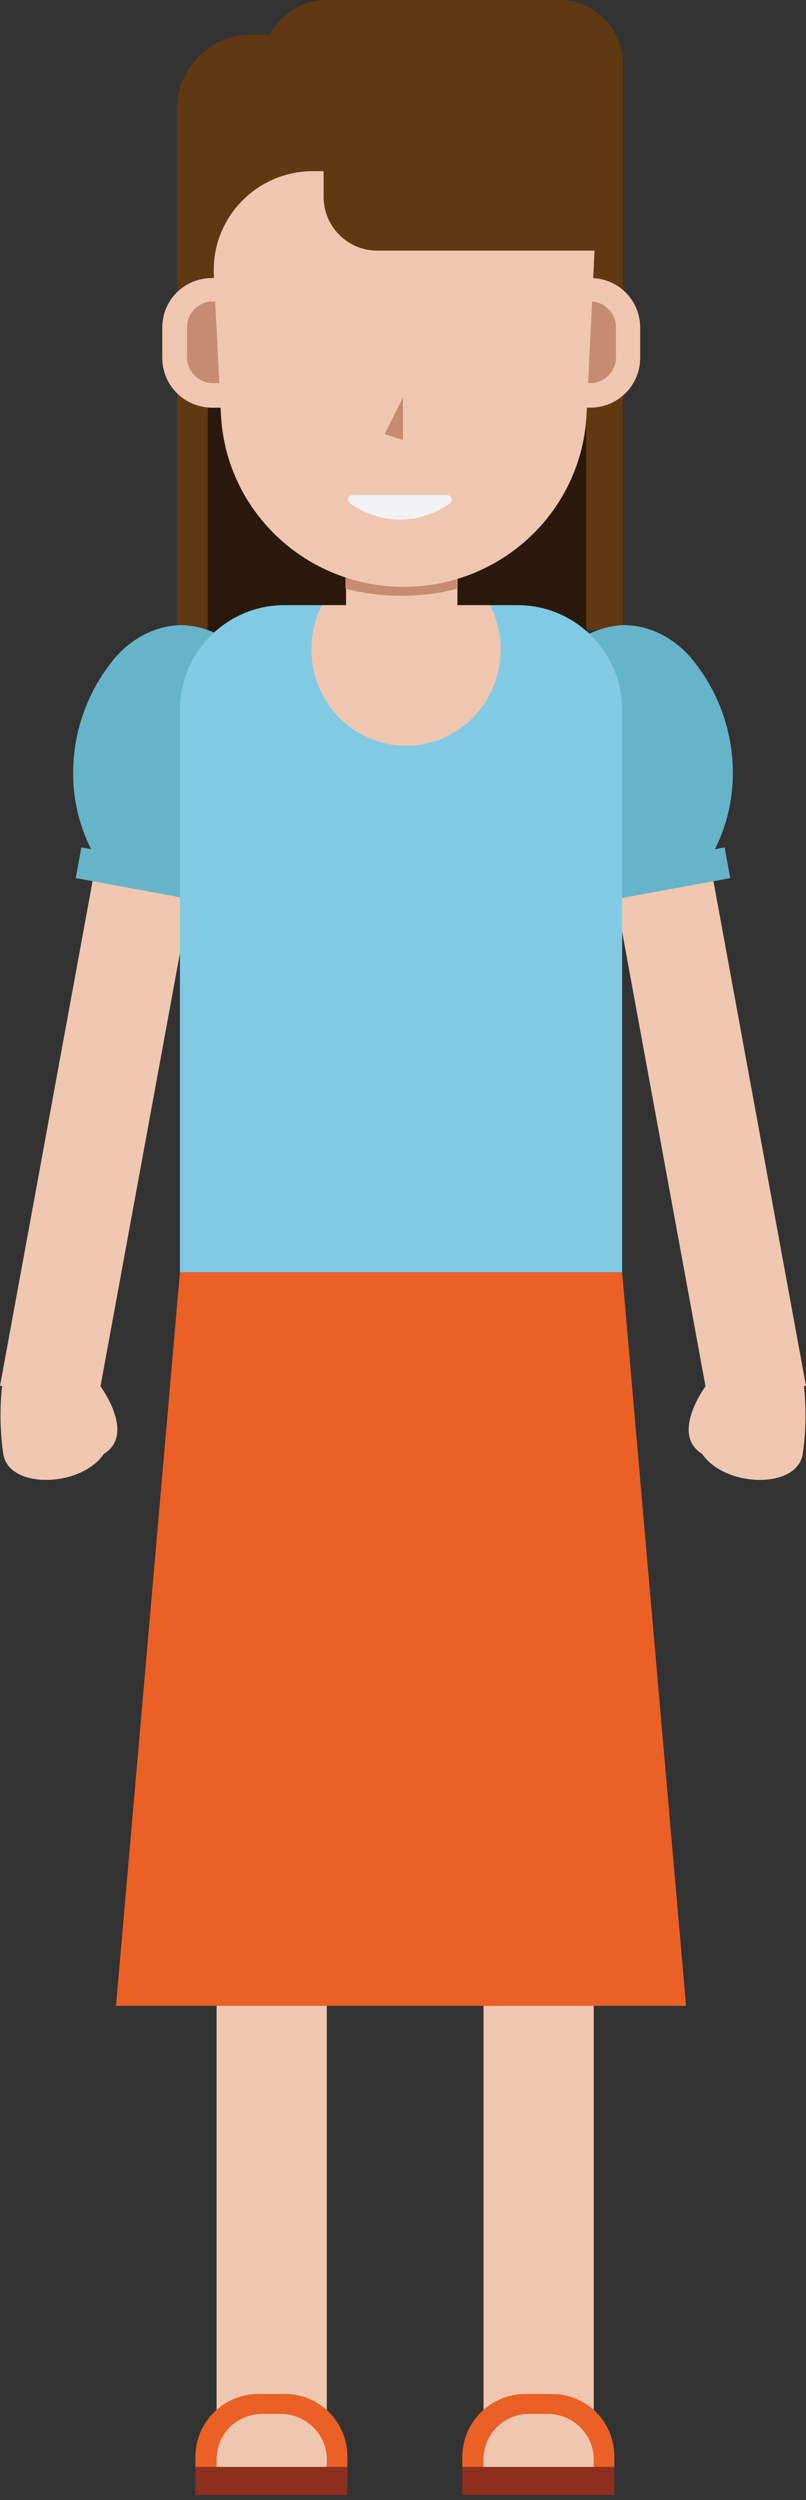 <?xml version="1.0" encoding="UTF-8"?>
<svg width="132px" height="409px" viewBox="0 0 132 409" version="1.1" xmlns="http://www.w3.org/2000/svg" xmlns:xlink="http://www.w3.org/1999/xlink">
    <rect x="0" y="0" width="132" height="409" fill="#333333" stroke="none"/>
    <!-- Generator: Sketch 47.1 (45422) - http://www.bohemiancoding.com/sketch -->
    <title>Girl</title>
    <desc>Created with Sketch.</desc>
    <defs></defs>
    <g id="Questions" stroke="none" stroke-width="1" fill="none" fill-rule="evenodd">
        <g id="Demograficos---2-/-4-Mulher" transform="translate(-133, -274)" fill-rule="nonzero">
            <g id="Carachter" transform="translate(29, 190)">
                <g id="Person">
                    <g id="Girl" transform="translate(0, 12)">
                        <g transform="translate(103, 72)">
                            <path d="M103,103 L103,10.424 C103,4.686 98.318,0 92.585,0 L54.556,0 C50.543,0 47.008,2.295 45.192,5.643 L42.23,5.643 C35.446,5.643 30,11.094 30,17.884 L30,103 L103,103 Z" id="Shape" fill="#603913"></path>
                            <rect id="Rectangle-path" fill="#2B190D" x="35" y="57" width="62" height="57"></rect>
                            <g id="Group" transform="translate(33, 234)">
                                <rect id="Rectangle-path" fill="#EFC7B0" x="3.474" y="0.674" width="18.046" height="163.701"></rect>
                                <rect id="Rectangle-path" fill="#EFC7B0" x="47.189" y="0.674" width="18.046" height="163.701"></rect>
                                <g transform="translate(0, 156.868)">
                                    <rect id="Rectangle-path" fill="#8E2E1D" x="0" y="12.703" width="24.897" height="4.619"></rect>
                                    <path d="M14.668,0.77 L10.326,0.77 C4.632,0.77 0,5.389 0,11.067 L0,12.703 L24.897,12.703 L24.897,11.067 C24.897,5.293 20.265,0.77 14.668,0.77 Z" id="Shape" fill="#EA6025"></path>
                                    <path d="M13.993,4.042 L10.905,4.042 C6.755,4.042 3.474,7.41 3.474,11.452 L3.474,12.703 L21.52,12.703 L21.52,11.452 C21.52,7.41 18.142,4.042 13.993,4.042 Z" id="Shape" fill="#EFC7B0"></path>
                                </g>
                                <g transform="translate(43.425, 156.868)">
                                    <rect id="Rectangle-path" fill="#8E2E1D" x="0.29" y="12.703" width="24.897" height="4.619"></rect>
                                    <path d="M14.958,0.77 L10.615,0.77 C4.922,0.77 0.29,5.389 0.29,11.067 L0.29,12.703 L25.187,12.703 L25.187,11.067 C25.187,5.293 20.651,0.77 14.958,0.77 Z" id="Shape" fill="#EA6025"></path>
                                    <path d="M14.282,4.042 L11.194,4.042 C7.045,4.042 3.764,7.41 3.764,11.452 L3.764,12.703 L21.809,12.703 L21.809,11.452 C21.809,7.41 18.432,4.042 14.282,4.042 Z" id="Shape" fill="#EFC7B0"></path>
                                </g>
                            </g>
                            <g id="Group" transform="translate(89, 102)">
                                <g>
                                    <g>
                                        <polygon id="Rectangle-path" fill="#EFC7B0" transform="translate(26.656, 75.107) rotate(-10.405) translate(-26.656, -75.107) " points="18.554 23.181 34.758 23.181 34.748 127.032 18.554 126.98"></polygon>
                                        <rect id="Rectangle-path" fill="#66B4C9" transform="translate(20.027, 41.181) rotate(-10.405) translate(-20.027, -41.181) " x="8.732" y="38.627" width="22.59" height="5.108"></rect>
                                        <path d="M28.406,38.177 C34.316,27.871 32.791,14.787 25.261,5.736 C22.401,2.33 18.207,0.179 13.917,0.269 C12.773,0.358 11.629,0.538 10.486,0.896 C6.387,2.151 3.336,5.556 1.906,9.768 C-1.811,20.791 1.811,33.517 11.248,41.134 C18.111,39.88 21.448,39.342 28.406,38.177 Z" id="Shape" fill="#66B4C9"></path>
                                    </g>
                                    <path d="M27.699,124.568 C27.699,124.568 21.648,132.553 26.983,135.846 C30.725,141.362 42.589,141.691 43.465,135.846 C44.341,130.001 43.663,124.813 43.663,124.813 C43.663,124.813 27.699,124.568 27.699,124.568 Z" id="Shape" fill="#EFC7B0"></path>
                                </g>
                            </g>
                            <g id="Group-Copy" transform="translate(22.5, 172.5) scale(-1, 1) translate(-22.5, -172.5) translate(0, 102)">
                                <g id="Group">
                                    <g>
                                        <polygon id="Rectangle-path" fill="#EFC7B0" transform="translate(26.656, 75.107) rotate(-10.405) translate(-26.656, -75.107) " points="18.554 23.181 34.758 23.181 34.748 127.032 18.554 126.98"></polygon>
                                        <rect id="Rectangle-path" fill="#66B4C9" transform="translate(20.027, 41.181) rotate(-10.405) translate(-20.027, -41.181) " x="8.732" y="38.627" width="22.59" height="5.108"></rect>
                                        <path d="M28.406,38.177 C34.316,27.871 32.791,14.787 25.261,5.736 C22.401,2.33 18.207,0.179 13.917,0.269 C12.773,0.358 11.629,0.538 10.486,0.896 C6.387,2.151 3.336,5.556 1.906,9.768 C-1.811,20.791 1.811,33.517 11.248,41.134 C18.111,39.88 21.448,39.342 28.406,38.177 Z" id="Shape" fill="#66B4C9"></path>
                                    </g>
                                    <path d="M27.699,124.568 C27.699,124.568 21.648,132.553 26.983,135.846 C30.725,141.362 42.589,141.691 43.465,135.846 C44.341,130.001 43.663,124.813 43.663,124.813 C43.663,124.813 27.699,124.568 27.699,124.568 Z" id="Shape" fill="#EFC7B0"></path>
                                </g>
                            </g>
                            <g id="Group" transform="translate(20, 99)">
                                <path d="M65.791,0 L27.565,0 C18.153,0 10.469,7.686 10.469,17.102 L10.469,109.146 L82.888,109.146 L82.888,17.102 C82.888,7.686 75.204,0 65.791,0 Z" id="Shape" fill="#80CAE4"></path>
                                <polygon id="Shape" fill="#EA6025" points="93.357 229.149 0 229.149 10.469 109.146 82.888 109.146"></polygon>
                            </g>
                            <path d="M67.5,122 C76.068,122 83,114.953 83,106.243 C83,103.6 82.326,101.153 81.267,99 L53.733,99 C52.578,101.153 52,103.698 52,106.243 C52,114.953 58.932,122 67.5,122 Z" id="Shape" fill="#EFC7B0"></path>
                            <g id="Group" transform="translate(57, 86)">
                                <rect id="Rectangle-path" fill="#EFC7B0" x="0.676" y="0.474" width="18.239" height="22.939"></rect>
                                <path d="M0.676,10.332 C3.571,11.09 6.659,11.469 9.747,11.469 C12.931,11.469 15.923,11.09 18.818,10.332 L18.818,0.379 L0.579,0.379 L0.579,10.332 L0.676,10.332 Z" id="Shape" fill="#C58C71"></path>
                            </g>
                            <g id="Group" transform="translate(27, 45)">
                                <g transform="translate(34.74, 0)" id="Shape">
                                    <path d="M35.898,0.478 L0.869,0.478 L0.869,21.696 L35.898,21.696 C40.434,21.696 44.101,18.064 44.101,13.572 L44.101,8.602 C44.101,4.014 40.434,0.478 35.898,0.478 Z" fill="#EFC7B0"></path>
                                    <path d="M4.825,17.682 L4.825,4.301 L35.898,4.301 C38.214,4.301 40.144,6.213 40.144,8.506 L40.144,13.476 C40.144,15.77 38.214,17.682 35.898,17.682 L4.825,17.682 L4.825,17.682 Z" fill="#C58C71"></path>
                                </g>
                                <g id="Shape">
                                    <path d="M8.782,0.478 L43.811,0.478 L43.811,21.696 L8.782,21.696 C4.246,21.696 0.579,18.064 0.579,13.572 L0.579,8.602 C0.579,4.014 4.246,0.478 8.782,0.478 Z" fill="#EFC7B0"></path>
                                    <path d="M39.951,17.682 L39.951,4.301 L8.878,4.301 C6.562,4.301 4.632,6.213 4.632,8.506 L4.632,13.476 C4.632,15.77 6.562,17.682 8.878,17.682 L39.951,17.682 L39.951,17.682 Z" fill="#C58C71"></path>
                                </g>
                            </g>
                            <path d="M52.291,28 C42.949,28 35.629,35.725 36.015,44.881 L37.17,67.579 C37.844,83.506 51.039,96 67.122,96 C83.205,96 96.4,83.506 97.074,67.579 L99,28 L52.291,28 Z" id="Shape" fill="#EFC7B0"></path>
                            <path d="M74.17,81 L58.763,81 C58.016,81 57.736,81.87 58.296,82.304 C60.537,83.957 63.432,85 66.513,85 C69.594,85 72.489,83.957 74.73,82.304 C75.291,81.87 74.917,81 74.17,81 Z" id="Shape" fill="#F2F2F4"></path>
                            <polygon id="Shape" fill="#C58C71" points="67 65 67 72 64 71.013"></polygon>
                            <path d="M54,15 L54,32.237 C54,37.052 57.944,41 62.754,41 L102,41 L102,15 L54,15 Z" id="Shape" fill="#603913"></path>
                        </g>
                    </g>
                </g>
            </g>
        </g>
    </g>
</svg>